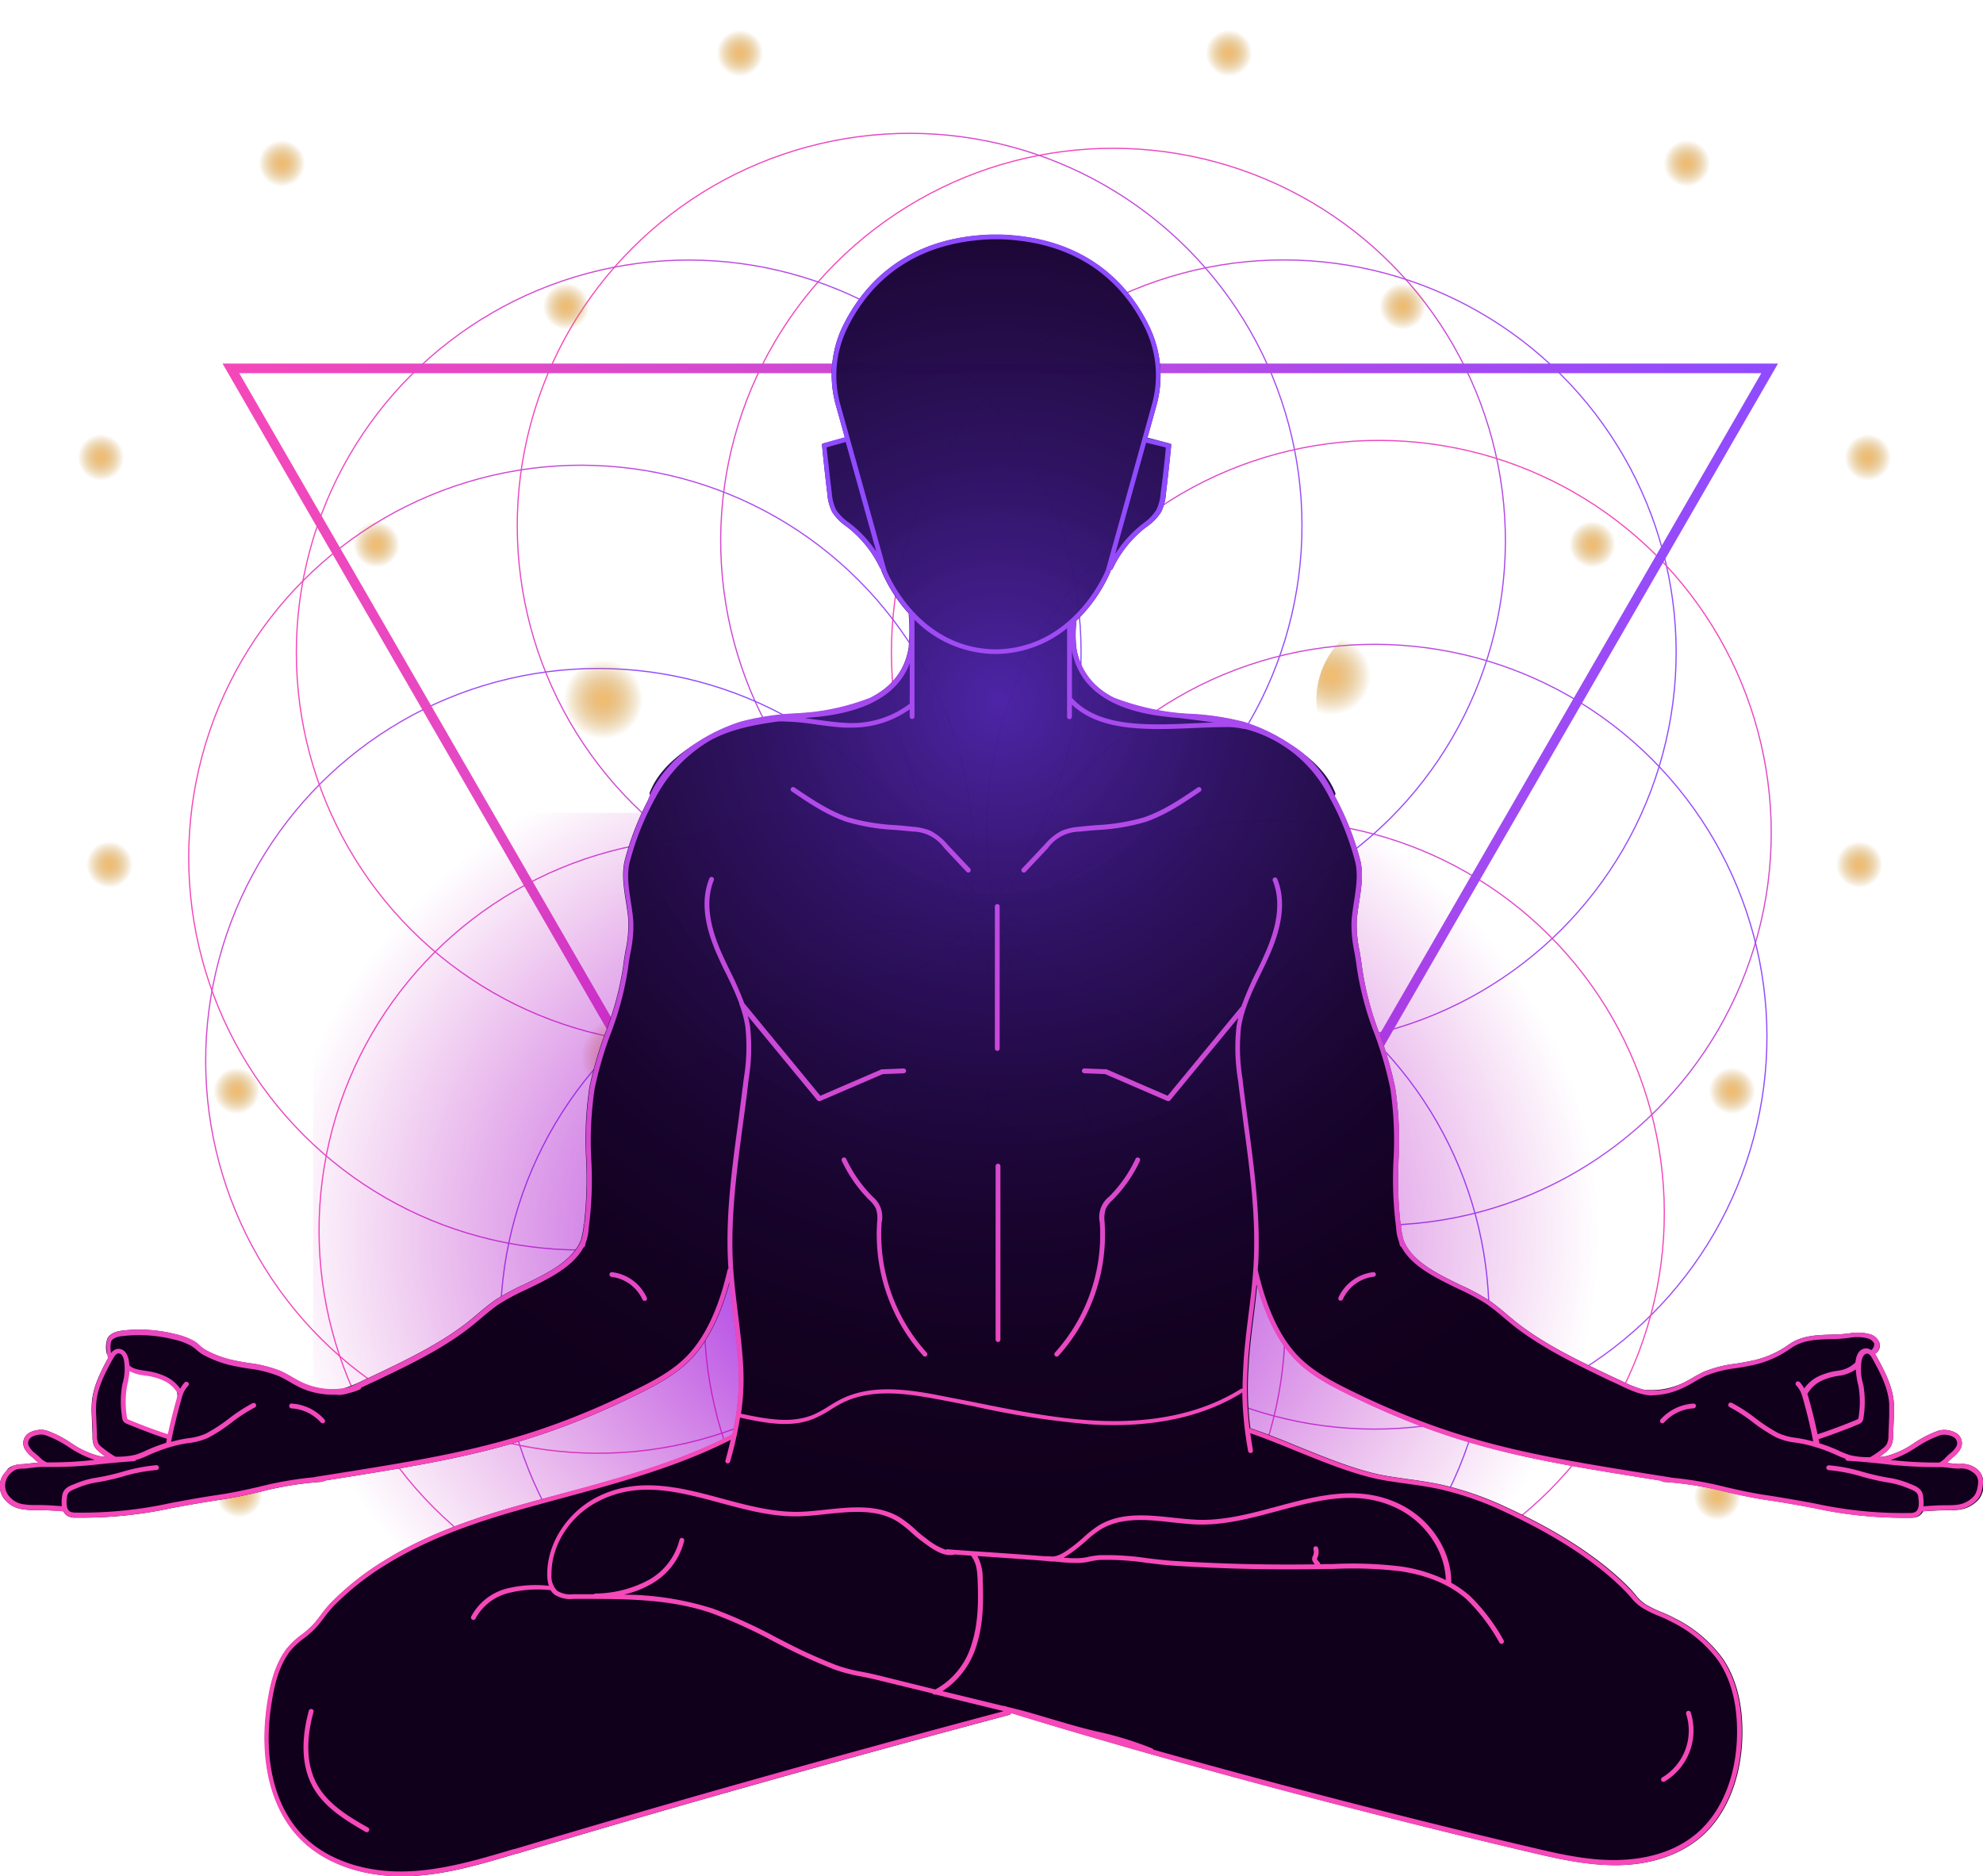 <svg xmlns="http://www.w3.org/2000/svg" xmlns:xlink="http://www.w3.org/1999/xlink" viewBox="0 0 379.51 359.07"><defs><linearGradient id="Degradado_sin_nombre_7" x1="47.34" y1="132.87" x2="197.75" y2="132.87" gradientTransform="matrix(0.15, 0.99, -0.99, 0.15, 287.75, -39.93)" gradientUnits="userSpaceOnUse"><stop offset="0" stop-color="#f548b9"/><stop offset="1" stop-color="#8f4bff"/></linearGradient><linearGradient id="Degradado_sin_nombre_7-2" x1="43.54" y1="141.85" x2="193.94" y2="141.85" gradientTransform="translate(313.73 -51.71) rotate(72.92)" xlink:href="#Degradado_sin_nombre_7"/><linearGradient id="Degradado_sin_nombre_7-3" x1="170.48" y1="124.84" x2="320.89" y2="124.84" gradientTransform="translate(160.23 -137.16) rotate(45)" xlink:href="#Degradado_sin_nombre_7"/><linearGradient id="Degradado_sin_nombre_7-4" x1="52.3" y1="159.2" x2="202.7" y2="159.2" gradientTransform="matrix(-0.98, 0.2, -0.2, -0.98, 420.2, 290.4)" xlink:href="#Degradado_sin_nombre_7"/><linearGradient id="Degradado_sin_nombre_7-5" x1="187.85" y1="198.4" x2="338.29" y2="198.4" gradientTransform="translate(217.34 -127.91) rotate(45)" xlink:href="#Degradado_sin_nombre_7"/><linearGradient id="Degradado_sin_nombre_7-6" x1="70.88" y1="161.04" x2="221.29" y2="161.04" gradientTransform="translate(226.51 448.92) rotate(-133.33)" xlink:href="#Degradado_sin_nombre_7"/><linearGradient id="Degradado_sin_nombre_7-7" x1="134.68" y1="252.12" x2="285.11" y2="252.12" gradientTransform="translate(239.75 -74.57) rotate(45)" xlink:href="#Degradado_sin_nombre_7"/><linearGradient id="Degradado_sin_nombre_7-8" x1="83.06" y1="147.05" x2="233.47" y2="147.05" gradientTransform="translate(-45.14 251.21) rotate(-42.33)" xlink:href="#Degradado_sin_nombre_7"/><linearGradient id="Degradado_sin_nombre_7-9" x1="60.95" y1="235.47" x2="211.36" y2="235.47" gradientTransform="translate(206.39 -27.31) rotate(45)" xlink:href="#Degradado_sin_nombre_7"/><linearGradient id="Degradado_sin_nombre_7-10" x1="76.44" y1="128.68" x2="226.84" y2="128.68" gradientTransform="matrix(0.95, -0.3, 0.3, 0.95, -68.61, 125.29)" xlink:href="#Degradado_sin_nombre_7"/><linearGradient id="Degradado_sin_nombre_7-11" x1="36" y1="164.12" x2="186.42" y2="164.12" gradientTransform="translate(148.62 -30.57) rotate(45)" xlink:href="#Degradado_sin_nombre_7"/><linearGradient id="Degradado_sin_nombre_7-12" x1="56.61" y1="124.85" x2="207.02" y2="124.85" gradientTransform="translate(126.89 -56.64) rotate(45)" xlink:href="#Degradado_sin_nombre_7"/><linearGradient id="Degradado_sin_nombre_7-13" x1="42.59" y1="198.48" x2="340.28" y2="198.48" gradientTransform="matrix(1, 0, 0, 1, 0, 0)" xlink:href="#Degradado_sin_nombre_7"/><radialGradient id="Degradado_sin_nombre_3" cx="-149.33" cy="275.47" r="30.41" gradientTransform="matrix(0.31, 0, 0, -0.31, 100.25, 116.67)" gradientUnits="userSpaceOnUse"><stop offset="0" stop-color="#f2ba6b" stop-opacity="0.98"/><stop offset="0.47" stop-color="#bc7b0a" stop-opacity="0"/><stop offset="1" stop-color="#326005" stop-opacity="0"/></radialGradient><radialGradient id="Degradado_sin_nombre_3-2" cx="-255.8" cy="-157.42" r="30.41" xlink:href="#Degradado_sin_nombre_3"/><radialGradient id="Degradado_sin_nombre_3-3" cx="-261.04" cy="93.93" r="30.41" xlink:href="#Degradado_sin_nombre_3"/><radialGradient id="Degradado_sin_nombre_3-4" cx="133.45" cy="343.54" r="30.41" xlink:href="#Degradado_sin_nombre_3"/><radialGradient id="Degradado_sin_nombre_3-5" cx="-60.3" cy="-611.26" r="30.41" xlink:href="#Degradado_sin_nombre_3"/><radialGradient id="Degradado_sin_nombre_3-6" cx="-172.02" cy="-539.69" r="30.41" gradientTransform="matrix(0.12, 0.29, 0.29, -0.12, 222.65, 269.78)" xlink:href="#Degradado_sin_nombre_3"/><radialGradient id="Degradado_sin_nombre_3-7" cx="-177.26" cy="-297.06" r="30.41" xlink:href="#Degradado_sin_nombre_3"/><radialGradient id="Degradado_sin_nombre_3-8" cx="-90.92" cy="40.24" r="30.41" xlink:href="#Degradado_sin_nombre_3"/><radialGradient id="Degradado_sin_nombre_3-9" cx="26.16" cy="187.25" r="30.41" xlink:href="#Degradado_sin_nombre_3"/><radialGradient id="Degradado_sin_nombre_3-10" cx="3994.05" cy="-275.96" r="51.94" gradientTransform="translate(1356.95 116.67) rotate(180) scale(0.31)" xlink:href="#Degradado_sin_nombre_3"/><radialGradient id="Degradado_sin_nombre_3-11" cx="4036.84" cy="-579.59" r="51.94" gradientTransform="translate(544.03 1488.97) rotate(-102.38) scale(0.31)" xlink:href="#Degradado_sin_nombre_3"/><radialGradient id="Degradado_sin_nombre_3-12" cx="4004.75" cy="-55.44" r="51.94" gradientTransform="translate(1003.22 1005.26) rotate(-135) scale(0.31)" xlink:href="#Degradado_sin_nombre_3"/><radialGradient id="Degradado_sin_nombre_3-13" cx="462.16" cy="275.47" r="30.41" gradientTransform="translate(466.12 116.67) rotate(180) scale(0.31)" xlink:href="#Degradado_sin_nombre_3"/><radialGradient id="Degradado_sin_nombre_3-14" cx="355.69" cy="-157.42" r="30.41" gradientTransform="translate(466.12 116.67) rotate(180) scale(0.31)" xlink:href="#Degradado_sin_nombre_3"/><radialGradient id="Degradado_sin_nombre_3-15" cx="350.45" cy="93.93" r="30.41" gradientTransform="translate(466.12 116.67) rotate(180) scale(0.31)" xlink:href="#Degradado_sin_nombre_3"/><radialGradient id="Degradado_sin_nombre_3-16" cx="744.94" cy="343.54" r="30.41" gradientTransform="translate(466.12 116.67) rotate(180) scale(0.31)" xlink:href="#Degradado_sin_nombre_3"/><radialGradient id="Degradado_sin_nombre_3-17" cx="551.19" cy="-611.26" r="30.41" gradientTransform="translate(466.12 116.67) rotate(180) scale(0.31)" xlink:href="#Degradado_sin_nombre_3"/><radialGradient id="Degradado_sin_nombre_3-18" cx="439.47" cy="-539.69" r="30.41" gradientTransform="matrix(-0.29, -0.12, 0.12, -0.29, 520.37, 182.42)" xlink:href="#Degradado_sin_nombre_3"/><radialGradient id="Degradado_sin_nombre_3-19" cx="434.24" cy="-297.06" r="30.41" gradientTransform="translate(466.12 116.67) rotate(180) scale(0.31)" xlink:href="#Degradado_sin_nombre_3"/><radialGradient id="Degradado_sin_nombre_3-20" cx="520.57" cy="40.24" r="30.41" gradientTransform="translate(466.12 116.67) rotate(180) scale(0.31)" xlink:href="#Degradado_sin_nombre_3"/><radialGradient id="Degradado_sin_nombre_3-21" cx="637.65" cy="187.25" r="30.41" gradientTransform="translate(466.12 116.67) rotate(180) scale(0.31)" xlink:href="#Degradado_sin_nombre_3"/><radialGradient id="Degradado_sin_nombre_3-22" cx="3382.56" cy="-275.96" r="51.94" gradientTransform="matrix(0.31, 0, 0, -0.31, -790.58, 116.67)" xlink:href="#Degradado_sin_nombre_3"/><radialGradient id="Degradado_sin_nombre_3-23" cx="3425.35" cy="-579.59" r="51.94" gradientTransform="matrix(0.22, 0.22, 0.22, -0.22, -349.7, -586.05)" xlink:href="#Degradado_sin_nombre_3"/><radialGradient id="Degradado_sin_nombre_3-24" cx="3393.26" cy="-55.44" r="51.94" gradientTransform="matrix(0.3, 0.07, 0.07, -0.3, -757.85, -127.79)" xlink:href="#Degradado_sin_nombre_3"/><radialGradient id="Degradado_sin_nombre_6" cx="3742.97" cy="-360.96" r="627.7" gradientTransform="translate(1788.78 110.16) rotate(180) scale(0.43 0.35)" gradientUnits="userSpaceOnUse"><stop offset="0" stop-color="#8500f2" stop-opacity="0.98"/><stop offset="0.47" stop-color="#bc00ab" stop-opacity="0"/><stop offset="1" stop-color="#600b00" stop-opacity="0"/></radialGradient><radialGradient id="Degradado_sin_nombre_676" cx="191.27" cy="134.29" r="335.12" gradientUnits="userSpaceOnUse"><stop offset="0" stop-color="#4920a5" stop-opacity="0.98"/><stop offset="0.06" stop-color="#3c1884" stop-opacity="0.98"/><stop offset="0.14" stop-color="#2c105f" stop-opacity="0.99"/><stop offset="0.22" stop-color="#200942" stop-opacity="0.99"/><stop offset="0.3" stop-color="#18042d"/><stop offset="0.38" stop-color="#130120"/><stop offset="0.46" stop-color="#11001c"/></radialGradient><linearGradient id="Degradado_sin_nombre_7-14" x1="168.55" y1="277.09" x2="168.55" y2="93.04" gradientTransform="matrix(1, 0, 0, 1, 0, 0)" xlink:href="#Degradado_sin_nombre_7"/><linearGradient id="Degradado_sin_nombre_7-15" x1="212.72" y1="277.09" x2="212.72" y2="93.04" gradientTransform="matrix(1, 0, 0, 1, 0, 0)" xlink:href="#Degradado_sin_nombre_7"/><linearGradient id="Degradado_sin_nombre_7-16" x1="190.86" y1="277.09" x2="190.86" y2="93.04" gradientTransform="matrix(1, 0, 0, 1, 0, 0)" xlink:href="#Degradado_sin_nombre_7"/><linearGradient id="Degradado_sin_nombre_7-17" x1="64.39" y1="277.09" x2="64.39" y2="93.04" gradientTransform="matrix(1, 0, 0, 1, 0, 0)" xlink:href="#Degradado_sin_nombre_7"/><linearGradient id="Degradado_sin_nombre_7-18" x1="321" y1="277.09" x2="321" y2="93.04" gradientTransform="matrix(1, 0, 0, 1, 0, 0)" xlink:href="#Degradado_sin_nombre_7"/><linearGradient id="Degradado_sin_nombre_7-19" x1="209.98" y1="277.09" x2="209.98" y2="93.04" gradientTransform="matrix(1, 0, 0, 1, 0, 0)" xlink:href="#Degradado_sin_nombre_7"/><linearGradient id="Degradado_sin_nombre_7-20" x1="169.23" y1="277.09" x2="169.23" y2="93.04" gradientTransform="matrix(1, 0, 0, 1, 0, 0)" xlink:href="#Degradado_sin_nombre_7"/><linearGradient id="Degradado_sin_nombre_7-21" x1="58.78" y1="277.09" x2="58.78" y2="93.04" gradientTransform="matrix(1, 0, 0, 1, 0, 0)" xlink:href="#Degradado_sin_nombre_7"/><linearGradient id="Degradado_sin_nombre_7-22" x1="120.23" y1="277.09" x2="120.23" y2="93.04" gradientTransform="matrix(1, 0, 0, 1, 0, 0)" xlink:href="#Degradado_sin_nombre_7"/><linearGradient id="Degradado_sin_nombre_7-23" x1="189.76" y1="277.09" x2="189.76" y2="93.04" gradientTransform="matrix(1, 0, 0, 1, 0, 0)" xlink:href="#Degradado_sin_nombre_7"/><linearGradient id="Degradado_sin_nombre_7-24" x1="321.17" y1="277.09" x2="321.17" y2="93.04" gradientTransform="matrix(1, 0, 0, 1, 0, 0)" xlink:href="#Degradado_sin_nombre_7"/><linearGradient id="Degradado_sin_nombre_7-25" x1="259.72" y1="277.09" x2="259.72" y2="93.04" gradientTransform="matrix(1, 0, 0, 1, 0, 0)" xlink:href="#Degradado_sin_nombre_7"/><linearGradient id="Degradado_sin_nombre_7-26" x1="190.96" y1="277.09" x2="190.96" y2="93.04" gradientTransform="matrix(1, 0, 0, 1, 0, 0)" xlink:href="#Degradado_sin_nombre_7"/></defs><title>completeBody</title><g style="isolation:isolate"><g id="Layer_2" data-name="Layer 2"><g id="OBJECTS"><circle cx="174.08" cy="100.61" r="75.09" transform="translate(-20.15 152.56) rotate(-45)" style="fill:none;stroke-miterlimit:10;stroke-width:0.231px;stroke:url(#Degradado_sin_nombre_7)"/><circle cx="213.02" cy="103.46" r="75.09" transform="translate(-11.37 27.76) rotate(-7.26)" style="fill:none;stroke-miterlimit:10;stroke-width:0.231px;stroke:url(#Degradado_sin_nombre_7-2)"/><circle cx="245.69" cy="124.84" r="75.09" transform="translate(-16.31 210.29) rotate(-45)" style="fill:none;stroke-miterlimit:10;stroke-width:0.231px;stroke:url(#Degradado_sin_nombre_7-3)"/><circle cx="263.89" cy="159.37" r="75.09" transform="translate(-35.4 233.28) rotate(-45)" style="fill:none;stroke-miterlimit:10;stroke-width:0.231px;stroke:url(#Degradado_sin_nombre_7-4)"/><circle cx="263.07" cy="198.4" r="75.09" transform="translate(-63.24 244.13) rotate(-45)" style="fill:none;stroke-miterlimit:10;stroke-width:0.231px;stroke:url(#Degradado_sin_nombre_7-5)"/><circle cx="243.43" cy="232.14" r="75.09" transform="translate(-92.85 240.12) rotate(-45)" style="fill:none;stroke-miterlimit:10;stroke-width:0.231px;stroke:url(#Degradado_sin_nombre_7-6)"/><circle cx="209.89" cy="252.12" r="75.09" transform="translate(-116.8 222.26) rotate(-45)" style="fill:none;stroke-miterlimit:10;stroke-width:0.231px;stroke:url(#Degradado_sin_nombre_7-7)"/><circle cx="170.87" cy="253.33" r="75.09" transform="translate(-112.48 367.74) rotate(-77.99)" style="fill:none;stroke-miterlimit:10;stroke-width:0.231px;stroke:url(#Degradado_sin_nombre_7-8)"/><circle cx="136.16" cy="235.47" r="75.09" transform="translate(-126.63 165.25) rotate(-45)" style="fill:none;stroke-miterlimit:10;stroke-width:0.231px;stroke:url(#Degradado_sin_nombre_7-9)"/><circle cx="114.46" cy="203.02" r="75.09" transform="translate(-110.04 140.4) rotate(-45)" style="fill:none;stroke-miterlimit:10;stroke-width:0.231px;stroke:url(#Degradado_sin_nombre_7-10)"/><circle cx="111.21" cy="164.12" r="75.09" transform="translate(-83.48 126.71) rotate(-45)" style="fill:none;stroke-miterlimit:10;stroke-width:0.231px;stroke:url(#Degradado_sin_nombre_7-11)"/><circle cx="131.81" cy="124.85" r="75.09" transform="translate(-49.68 129.78) rotate(-45)" style="fill:none;stroke-miterlimit:10;stroke-width:0.231px;stroke:url(#Degradado_sin_nombre_7-12)"/><polygon points="191.43 70.5 338.68 70.5 265.06 198.02 191.43 325.54 117.81 198.02 44.19 70.5 191.43 70.5" style="fill:none;stroke-miterlimit:10;stroke-width:1.845px;stroke:url(#Degradado_sin_nombre_7-13)"/><g style="mix-blend-mode:color-dodge"><circle cx="53.66" cy="30.73" r="9.49" style="mix-blend-mode:hard-light;fill:url(#Degradado_sin_nombre_3)"/><circle cx="20.44" cy="165.79" r="9.49" style="mix-blend-mode:hard-light;fill:url(#Degradado_sin_nombre_3-2)"/><circle cx="18.81" cy="87.37" r="9.49" style="mix-blend-mode:hard-light;fill:url(#Degradado_sin_nombre_3-3)"/><circle cx="141.89" cy="9.49" r="9.49" style="mix-blend-mode:hard-light;fill:url(#Degradado_sin_nombre_3-4)"/><circle cx="81.43" cy="307.39" r="9.49" style="mix-blend-mode:hard-light;fill:url(#Degradado_sin_nombre_3-5)"/><circle cx="46.58" cy="285.06" r="9.49" transform="translate(-234.45 218.33) rotate(-67.36)" style="mix-blend-mode:hard-light;fill:url(#Degradado_sin_nombre_3-6)"/><circle cx="44.95" cy="209.36" r="9.49" style="mix-blend-mode:hard-light;fill:url(#Degradado_sin_nombre_3-7)"/><circle cx="71.88" cy="104.12" r="9.49" style="mix-blend-mode:hard-light;fill:url(#Degradado_sin_nombre_3-8)"/><circle cx="108.41" cy="58.25" r="9.49" style="mix-blend-mode:hard-light;fill:url(#Degradado_sin_nombre_3-9)"/><circle cx="110.81" cy="202.77" r="16.2" style="mix-blend-mode:hard-light;fill:url(#Degradado_sin_nombre_3-10)"/><circle cx="97.46" cy="297.51" r="16.2" transform="translate(-214.02 328.93) rotate(-77.62)" style="mix-blend-mode:hard-light;fill:url(#Degradado_sin_nombre_3-11)"/><circle cx="107.47" cy="133.97" r="16.2" transform="translate(-63.26 115.23) rotate(-45)" style="mix-blend-mode:hard-light;fill:url(#Degradado_sin_nombre_3-12)"/></g><g style="mix-blend-mode:color-dodge"><circle cx="321.92" cy="30.73" r="9.49" style="mix-blend-mode:hard-light;fill:url(#Degradado_sin_nombre_3-13)"/><circle cx="355.15" cy="165.79" r="9.49" style="mix-blend-mode:hard-light;fill:url(#Degradado_sin_nombre_3-14)"/><circle cx="356.78" cy="87.37" r="9.49" style="mix-blend-mode:hard-light;fill:url(#Degradado_sin_nombre_3-15)"/><circle cx="233.7" cy="9.49" r="9.49" style="mix-blend-mode:hard-light;fill:url(#Degradado_sin_nombre_3-16)"/><circle cx="294.15" cy="307.39" r="9.49" style="mix-blend-mode:hard-light;fill:url(#Degradado_sin_nombre_3-17)"/><circle cx="329" cy="285.06" r="9.49" transform="translate(-84.37 148.6) rotate(-22.64)" style="mix-blend-mode:hard-light;fill:url(#Degradado_sin_nombre_3-18)"/><circle cx="330.64" cy="209.36" r="9.49" style="mix-blend-mode:hard-light;fill:url(#Degradado_sin_nombre_3-19)"/><circle cx="303.7" cy="104.12" r="9.49" style="mix-blend-mode:hard-light;fill:url(#Degradado_sin_nombre_3-20)"/><circle cx="267.17" cy="58.25" r="9.49" style="mix-blend-mode:hard-light;fill:url(#Degradado_sin_nombre_3-21)"/><circle cx="264.78" cy="202.77" r="16.2" style="mix-blend-mode:hard-light;fill:url(#Degradado_sin_nombre_3-22)"/><circle cx="278.13" cy="297.51" r="16.2" transform="translate(-128.91 283.8) rotate(-45)" style="mix-blend-mode:hard-light;fill:url(#Degradado_sin_nombre_3-23)"/><circle cx="268.12" cy="133.97" r="16.2" transform="translate(-23.72 65.67) rotate(-13.38)" style="mix-blend-mode:hard-light;fill:url(#Degradado_sin_nombre_3-24)"/></g><rect x="59.92" y="155.55" width="260.46" height="158.85" style="mix-blend-mode:hard-light;fill:url(#Degradado_sin_nombre_6)"/><path d="M378.18,281a4.55,4.55,0,0,0-3.11-.83,11.29,11.29,0,0,1-1.73-.13c-.26,0-.52-.06-.79-.09a5.37,5.37,0,0,0,.57-.5l.65-.58a5,5,0,0,0,1.48-1.7,2.27,2.27,0,0,0-.93-2.95,4.66,4.66,0,0,0-3.2-.47,20.82,20.82,0,0,0-4.78,2.41,16.86,16.86,0,0,1-5.3,2.49,9,9,0,0,1-1.38.18c.41-.29.81-.59,1.2-.91a4.15,4.15,0,0,0,1.06-1.2,4.35,4.35,0,0,0,.38-1.93l.16-3.82a22,22,0,0,0,0-2.3c-.19-3.2-1.67-6.11-3.31-9.06a5.31,5.31,0,0,0-.41-.65l.1,0,0,.11a1.76,1.76,0,0,0,.77-2.27,2.8,2.8,0,0,0-1.71-1.45,8.94,8.94,0,0,0-4.08-.15l-.79.08c-.88.09-1.8.12-2.69.14-2.43.08-4.95.16-7.13,1.36a13.26,13.26,0,0,0-1.37.88,18.58,18.58,0,0,1-7,2.84c-.88.19-1.8.34-2.68.48a23.74,23.74,0,0,0-6,1.51,23.26,23.26,0,0,0-2.21,1.18c-.65.37-1.32.76-2,1.07a14,14,0,0,1-7.47,1.19,22.37,22.37,0,0,1-4.18-1.67l-2.17-1c-6-2.87-12.23-5.84-17.47-9.86-.78-.6-1.54-1.24-2.27-1.86-1.09-.92-2.22-1.87-3.43-2.7a42.09,42.09,0,0,0-5.38-2.89c-4.47-2.16-9.43-4.55-11-8.69-.19-.76-.34-1.52-.46-2.28,0-.2,0-.4,0-.6h-.08a74.66,74.66,0,0,1-.4-12.33,68.35,68.35,0,0,0-.64-13.92,71.74,71.74,0,0,0-3.07-10.5A58,58,0,0,1,260.65,185c-.12-1-.29-2-.46-3a24.22,24.22,0,0,1-.54-5.6c.07-1.23.26-2.49.47-3.83.43-2.75.88-5.61.12-8.24a55.13,55.13,0,0,0-4.81-12,.35.35,0,0,0,.09-.38h0l.11,0c-1.3-3.51-4.11-6.55-8.84-9.57a34.42,34.42,0,0,0-8.72-4.16,50.83,50.83,0,0,0-10.8-1.57l-1.48-.11a47.35,47.35,0,0,1-12.35-2.86v0c-4.23-2.1-6.73-5.32-7.44-9.64a22.42,22.42,0,0,1,0-5l-.11,0a.49.49,0,0,0,0-.12,29.39,29.39,0,0,0,6.6-9.43l.11-.4a.33.33,0,0,0,.22-.18l.1,0a22,22,0,0,1,6-7.68l.57-.44A9.61,9.61,0,0,0,222.21,98a9.41,9.41,0,0,0,.93-3.52c.36-3,.7-6.1,1-9.13l0-.39-4.53-1.21,1.68-6a21.49,21.49,0,0,0-1.26-15.09c-3.74-7.79-11.73-17.19-28.6-17.74h-1.65C173,45.39,165,54.79,161.22,62.58A21.49,21.49,0,0,0,160,77.67l1.7,6.11-.37.07-4,1.08,0,.39c.29,3,.63,6.1,1,9.13a9.21,9.21,0,0,0,.92,3.52,9.61,9.61,0,0,0,2.66,2.73l.57.44a21.86,21.86,0,0,1,6,7.68l.1,0,0,0,.16.57a28.67,28.67,0,0,0,5.15,8,37.93,37.93,0,0,1,0,6.57c-.72,4.38-3.28,7.63-7.62,9.73v0a43.7,43.7,0,0,1-11.44,2.72l-2.2.17a50.92,50.92,0,0,0-10.8,1.57,34.42,34.42,0,0,0-8.72,4.16c-4.73,3-7.54,6.06-8.84,9.57l.11,0h0a.34.34,0,0,0,.1.38,54.62,54.62,0,0,0-4.82,12c-.75,2.63-.31,5.49.12,8.24.21,1.34.41,2.6.48,3.83a24.24,24.24,0,0,1-.55,5.6c-.17,1-.34,2-.45,3a59.21,59.21,0,0,1-3.37,12.59,71.77,71.77,0,0,0-3.08,10.5,67.63,67.63,0,0,0-.63,13.92,74.67,74.67,0,0,1-.41,12.33h-.08c0,.2,0,.4,0,.6-.13.76-.28,1.52-.46,2.28-1.54,4.14-6.49,6.53-11,8.69a41.92,41.92,0,0,0-5.37,2.89c-1.21.83-2.34,1.78-3.44,2.7-.73.62-1.49,1.26-2.26,1.86-5.25,4-11.47,7-17.48,9.86l-2.17,1a22.27,22.27,0,0,1-4.17,1.67,14.07,14.07,0,0,1-7.48-1.19c-.68-.31-1.35-.7-2-1.07a22.1,22.1,0,0,0-2.21-1.18,23.74,23.74,0,0,0-6-1.51c-.88-.14-1.8-.29-2.67-.48a19.74,19.74,0,0,1-5.83-2.13,7.13,7.13,0,0,1-1-.79,6.65,6.65,0,0,0-1.1-.84,12.94,12.94,0,0,0-3.5-1.3,27.88,27.88,0,0,0-10-.7c-1,.11-2.42.4-3,1.54a5.06,5.06,0,0,0-.08,3l.11,0a.35.35,0,0,0,.36.27l-.07.12c-1.63,3-3.12,5.86-3.31,9.06a19.63,19.63,0,0,0,0,2.3l.15,3.82A4.64,4.64,0,0,0,18,276.7a4,4,0,0,0,1.07,1.2c.38.32.79.62,1.2.91a9.27,9.27,0,0,1-1.39-.18,17,17,0,0,1-5.3-2.49,20.75,20.75,0,0,0-4.77-2.41,4.68,4.68,0,0,0-3.21.47,2.28,2.28,0,0,0-.93,2.95,5,5,0,0,0,1.49,1.7c.28.24.47.42.64.59a6.19,6.19,0,0,0,.55.47l-1.53.14c-.48.06-1,.11-1.47.15a5.91,5.91,0,0,0-2,.37,2,2,0,0,0-1.28,1.31,2.74,2.74,0,0,0-1,1.65,4,4,0,0,0,.58,3.1,5.32,5.32,0,0,0,3.51,2.17A14.49,14.49,0,0,0,7,289h.25c1.62,0,3.26.09,4.88.21a2,2,0,0,0,1,1,3.27,3.27,0,0,0,1.4.23h.91a79.93,79.93,0,0,0,17.38-1.83c2.56-.48,5.46-1,9.14-1.57,3-.45,5.51-1,8-1.59a63.91,63.91,0,0,1,11.82-1.88v-.11a.41.41,0,0,0,.19-.08l2.5-.4c22.12-3.55,36.74-5.89,57.48-16.1,3.61-1.78,7.37-3.76,10.24-6.72,3.23-3.34,5.74-8.34,7.48-14.85.2,2.14.46,4.27.72,6.36.41,3.35.85,6.81,1,10.23a47.83,47.83,0,0,1-1.2,12.67h0c-9.58,5-21.27,8.35-31.63,11.05-3.64.95-7.39,1.93-11,3-10,2.91-17.65,6.11-24.05,10.09a52.75,52.75,0,0,0-10.25,8.15,24.84,24.84,0,0,0-1.81,2.2,24.51,24.51,0,0,1-1.71,2.09,19.37,19.37,0,0,1-2,1.71,15.09,15.09,0,0,0-2.83,2.67c-2.22,2.93-3.07,6.64-3.56,9.53-1.91,11.25.38,21.09,6.31,27,4.49,4.49,11.46,7,19.25,7h.92c7.21-.18,14.25-2.3,21.06-4.34l.12,0c28.94-8.67,60.67-17.61,94.31-26.58l0-.11a.35.35,0,0,0,.23-.21c28,8.63,65.86,18.78,99.18,26.61,5,1.18,10.66,2.51,16.39,2.51h.25c4.48,0,10.87-1,15.93-5.18s8.07-11.5,8.16-19.89c.07-5.85-1.19-10.72-3.75-14.47a25.39,25.39,0,0,0-9.28-7.76c-.78-.42-1.62-.78-2.43-1.12a21.86,21.86,0,0,1-3.18-1.57,8.86,8.86,0,0,1-1.91-1.86c-.3-.36-.61-.73-.95-1.08-5.44-5.59-13.33-10.8-23.45-15.47a61.19,61.19,0,0,0-12.59-4.4c-2.21-.48-4.49-.8-6.69-1.11-1.23-.17-2.46-.35-3.69-.55-5.3-.87-11.31-3.31-17.12-5.67-3.23-1.32-6.28-2.55-9.12-3.49a59.53,59.53,0,0,1-.35-11.63c.17-3.35.59-6.73,1-10,.24-1.93.48-3.91.67-5.9,1.73,6.29,4.2,11.13,7.37,14.39,2.87,3,6.63,4.94,10.23,6.72,20.75,10.21,35.36,12.55,57.48,16.1l2.5.4a.4.4,0,0,0,.2.08v.11a63.91,63.91,0,0,1,11.82,1.88c2.44.56,5,1.14,8,1.59,3.67.54,6.57,1.09,9.14,1.57a79.9,79.9,0,0,0,17.37,1.83h.91a3.33,3.33,0,0,0,1.41-.23,2.07,2.07,0,0,0,1-1c1.63-.12,3.26-.2,4.88-.21,2,0,3.51-.12,5.16-1.49a4.48,4.48,0,0,0,.74-.76,4.62,4.62,0,0,0,.71-1.71C379.63,283.67,379.73,282.13,378.18,281ZM33.75,268.25c-.4,1.75-.61,3.53-.89,5.3a1.39,1.39,0,0,1-1.34,1,9.52,9.52,0,0,1-3.68-1.38c-1.05-.52-2.69-.66-3.5-1.51s-.67-2.09-.61-3.12a24.48,24.48,0,0,1,.41-4.36l0-.09a1.46,1.46,0,0,1,1.59-2.06c2.4.5,6.23,1.37,7.77,3.5A3,3,0,0,1,33.75,268.25Z" style="fill:url(#Degradado_sin_nombre_676)"/><path d="M181.38,161.67a11.25,11.25,0,0,0-3.26-2.67,10.88,10.88,0,0,0-3.46-.78c-1.06-.13-2.14-.22-3.22-.31a39.34,39.34,0,0,1-9.06-1.48c-3.76-1.27-7.1-3.54-10.34-5.74a.46.46,0,0,0-.64.13.46.46,0,0,0,.12.64c3.29,2.23,6.69,4.54,10.57,5.84a40,40,0,0,0,9.27,1.53c1.08.09,2.15.18,3.19.3a7.57,7.57,0,0,1,6.16,3.17l4.27,4.54a.46.46,0,1,0,.67-.64Z" style="fill:url(#Degradado_sin_nombre_7-14)"/><path d="M229.23,150.69c-3.24,2.2-6.58,4.47-10.34,5.74a39.34,39.34,0,0,1-9.06,1.48c-1.09.09-2.16.18-3.22.31a10.88,10.88,0,0,0-3.46.78,11,11,0,0,0-3.26,2.67l-4.27,4.53a.46.46,0,0,0,0,.66.47.47,0,0,0,.65,0l4.27-4.54a7.57,7.57,0,0,1,6.16-3.17c1-.12,2.11-.21,3.19-.3a40,40,0,0,0,9.27-1.53c3.88-1.3,7.28-3.61,10.57-5.84a.46.46,0,0,0,.12-.64A.46.46,0,0,0,229.23,150.69Z" style="fill:url(#Degradado_sin_nombre_7-15)"/><path d="M190.86,201.11a.46.46,0,0,0,.46-.46V173.48a.45.45,0,0,0-.46-.46.46.46,0,0,0-.46.46v27.17A.47.47,0,0,0,190.86,201.11Z" style="fill:url(#Degradado_sin_nombre_7-16)"/><path d="M70.46,349.76c-3.54-2-7.55-4.35-9.7-8.13-2.58-4.51-1.84-10.11-.76-14a.45.45,0,0,0-.32-.56.46.46,0,0,0-.57.32c-1.12,4.07-1.89,9.93.85,14.72,2.28,4,6.58,6.47,10,8.47a.49.49,0,0,0,.23.06.45.45,0,0,0,.4-.23A.46.46,0,0,0,70.46,349.76Z" style="fill:url(#Degradado_sin_nombre_7-17)"/><path d="M318.34,341a.46.46,0,0,0,.23-.06,11.37,11.37,0,0,0,5-13.23.45.45,0,0,0-.58-.28.47.47,0,0,0-.29.59,10.42,10.42,0,0,1-4.56,12.12.47.47,0,0,0-.18.63A.45.45,0,0,0,318.34,341Z" style="fill:url(#Degradado_sin_nombre_7-18)"/><path d="M201.93,259.5a.47.47,0,0,0,.31.12.45.45,0,0,0,.34-.15,34.66,34.66,0,0,0,8.84-25.23l0-.22a6,6,0,0,1,.22-2.72,5.66,5.66,0,0,1,1.29-1.65l.17-.17a26.57,26.57,0,0,0,5.06-7.31.46.46,0,0,0-.22-.61.47.47,0,0,0-.62.22,25.49,25.49,0,0,1-4.88,7.05l-.17.17a5,5,0,0,0-1.77,5.08l0,.22a33.71,33.71,0,0,1-8.6,24.55A.46.46,0,0,0,201.93,259.5Z" style="fill:url(#Degradado_sin_nombre_7-19)"/><path d="M168.71,234.3l0-.23A5,5,0,0,0,167,229l-.17-.18a25.64,25.64,0,0,1-4.88-7.05.46.46,0,0,0-.61-.22.47.47,0,0,0-.23.61,26.57,26.57,0,0,0,5.06,7.31l.18.17a5.79,5.79,0,0,1,1.28,1.65,5.94,5.94,0,0,1,.22,2.71l0,.23a34.7,34.7,0,0,0,8.84,25.23.45.45,0,0,0,.34.15.47.47,0,0,0,.31-.12.46.46,0,0,0,0-.65A33.75,33.75,0,0,1,168.71,234.3Z" style="fill:url(#Degradado_sin_nombre_7-20)"/><path d="M55.83,268.61a.43.43,0,0,0-.48.43.46.46,0,0,0,.43.49,8.17,8.17,0,0,1,5.63,2.71.49.49,0,0,0,.35.15.51.51,0,0,0,.31-.11.47.47,0,0,0,0-.66A9.14,9.14,0,0,0,55.83,268.61Z" style="fill:url(#Degradado_sin_nombre_7-21)"/><path d="M117.15,243.46a.46.46,0,0,0-.51.4.46.46,0,0,0,.41.51,7.49,7.49,0,0,1,5.89,4.3.45.45,0,0,0,.42.27.39.39,0,0,0,.18,0,.45.45,0,0,0,.24-.6A8.39,8.39,0,0,0,117.15,243.46Z" style="fill:url(#Degradado_sin_nombre_7-22)"/><path d="M378.18,281a4.52,4.52,0,0,0-3.11-.83,11.16,11.16,0,0,1-1.72-.13l-.71-.08.39-.38c.2-.21.43-.44.74-.71a5,5,0,0,0,1.49-1.7,2.28,2.28,0,0,0-.93-2.95,4.68,4.68,0,0,0-3.21-.47,20.75,20.75,0,0,0-4.77,2.41,17,17,0,0,1-5.3,2.49,9.27,9.27,0,0,1-1.39.18c.41-.29.82-.59,1.2-.91a3.92,3.92,0,0,0,1.07-1.2,4.64,4.64,0,0,0,.38-1.93l.15-3.82a19.57,19.57,0,0,0,0-2.3c-.19-3.2-1.68-6.11-3.31-9.06q-.14-.24-.3-.48a2.22,2.22,0,0,0,.81-2.35,2.79,2.79,0,0,0-1.72-1.45,8.89,8.89,0,0,0-4.07-.15l-.8.08c-.88.09-1.8.12-2.69.14-2.43.08-4.94.16-7.13,1.36a13.89,13.89,0,0,0-1.37.88,18.44,18.44,0,0,1-7,2.84c-.88.19-1.79.34-2.68.48a23.77,23.77,0,0,0-6,1.51,23.26,23.26,0,0,0-2.21,1.18c-.65.37-1.32.76-2,1.07a11.72,11.72,0,0,1-7.17,1.26l-.13,0-.46-.13-.87-.27c-.24-.09-.48-.18-.71-.29l-.1,0c-.76-.31-1.51-.67-2.21-1l-2.17-1c-6-2.87-12.23-5.84-17.48-9.86-.77-.6-1.53-1.24-2.26-1.86-1.1-.92-2.23-1.87-3.44-2.7a41.92,41.92,0,0,0-5.37-2.89c-4.48-2.16-9.44-4.55-11-8.7-.18-.75-.33-1.51-.46-2.27,0-.2,0-.4,0-.6a.48.48,0,0,0-.12-.32,75.31,75.31,0,0,1-.36-12,68.41,68.41,0,0,0-.64-13.93,70.55,70.55,0,0,0-3.08-10.5A59.21,59.21,0,0,1,260.65,185c-.11-1-.28-2-.45-3a23.82,23.82,0,0,1-.54-5.61,36.64,36.64,0,0,1,.47-3.83c.43-2.75.87-5.61.12-8.24a55.16,55.16,0,0,0-4.85-12.09,21.65,21.65,0,0,0-8.6-9.93,34.42,34.42,0,0,0-8.72-4.16,50.92,50.92,0,0,0-10.8-1.57l-1.49-.11a47.19,47.19,0,0,1-12.34-2.86h-.07A12.71,12.71,0,0,1,206,124a21.85,21.85,0,0,1,0-5,.53.53,0,0,0,0-.25,29.71,29.71,0,0,0,6.5-9.34l.07-.28a.45.45,0,0,0,.36-.25,21.75,21.75,0,0,1,6-7.68l.57-.45A9.45,9.45,0,0,0,222.22,98a9.21,9.21,0,0,0,.92-3.52c.37-3,.71-6.1,1-9.13a.46.46,0,0,0-.34-.49c-.61-.17-1.42-.36-2.22-.55s-1.39-.33-2-.48l1.71-6.13a21.54,21.54,0,0,0-1.26-15.09c-3.74-7.79-11.73-17.19-28.61-17.74h-1.65C173,45.39,165,54.79,161.22,62.58A21.54,21.54,0,0,0,160,77.67l1.67,6-2,.56c-.7.2-1.41.41-2,.57a.46.46,0,0,0-.34.49c.29,3,.62,6.1,1,9.13a9.64,9.64,0,0,0,.92,3.52,9.52,9.52,0,0,0,2.67,2.73l.57.44a21.83,21.83,0,0,1,6,7.68.47.47,0,0,0,.21.21l.1.36a28.67,28.67,0,0,0,5.15,8,37.93,37.93,0,0,1,0,6.57c-.72,4.35-3.25,7.58-7.52,9.68a.35.35,0,0,0-.11,0,44.26,44.26,0,0,1-11.45,2.71l-2.19.17a50.83,50.83,0,0,0-10.8,1.57,34.42,34.42,0,0,0-8.72,4.16c-4,2.58-7.7,6.88-9.11,10.72a.42.42,0,0,0,0,.19,56.41,56.41,0,0,0-4.31,11.11c-.76,2.63-.31,5.49.12,8.24.21,1.34.4,2.6.47,3.83a24.22,24.22,0,0,1-.54,5.6c-.17,1-.34,2-.46,3a58,58,0,0,1-3.37,12.59,71.74,71.74,0,0,0-3.07,10.5,68.41,68.41,0,0,0-.64,13.93,76.5,76.5,0,0,1-.36,12,.48.48,0,0,0-.12.32c0,.2,0,.4,0,.6q-.18,1.14-.45,2.28c-1.54,4.14-6.5,6.53-11,8.69a42.09,42.09,0,0,0-5.38,2.89c-1.21.83-2.34,1.78-3.43,2.7-.73.62-1.49,1.26-2.27,1.86-5.24,4-11.46,7-17.47,9.86l-2.17,1-1,.5a14.18,14.18,0,0,1-1.86.84,13.83,13.83,0,0,1-8.79-.86,22.72,22.72,0,0,1-2-1.08c-.71-.4-1.44-.83-2.21-1.17a23.74,23.74,0,0,0-6-1.51c-.88-.14-1.8-.29-2.68-.48a19.77,19.77,0,0,1-5.82-2.13,7.13,7.13,0,0,1-1-.79,7.29,7.29,0,0,0-1.1-.85,13.54,13.54,0,0,0-3.51-1.29,28.07,28.07,0,0,0-10-.7c-1,.11-2.43.4-3,1.54s0,3.66,0,3.69a.37.37,0,0,0,.05.11c-1.53,2.8-2.88,5.57-3.06,8.61a21.09,21.09,0,0,0,0,2.38l.15,3.74A4.43,4.43,0,0,0,18,276.7a4,4,0,0,0,1.07,1.2c.38.32.78.62,1.2.91a9,9,0,0,1-1.39-.18,16.86,16.86,0,0,1-5.3-2.49,20.82,20.82,0,0,0-4.78-2.41,4.66,4.66,0,0,0-3.2.47,2.27,2.27,0,0,0-.93,2.95,5.1,5.1,0,0,0,1.48,1.7c.3.25.51.46.7.65l.45.41-1.48.14q-.72.09-1.47.15H4.13a4.45,4.45,0,0,0-1.6.3A5.22,5.22,0,0,0,1,281.68a4,4,0,0,0-.49,4.71,5.27,5.27,0,0,0,3.65,2.41A14.33,14.33,0,0,0,7,289h.28c1.8,0,3.1.11,4.9.26a2.06,2.06,0,0,0,1,.94,3.33,3.33,0,0,0,1.41.23h.91a79.76,79.76,0,0,0,17.37-1.83c2.57-.48,5.47-1,9.14-1.57,3-.45,5.52-1,8-1.59a63.91,63.91,0,0,1,11.82-1.88.43.43,0,0,0,.36-.22L64.4,283c22.12-3.55,36.73-5.89,57.48-16.1,3.6-1.78,7.36-3.76,10.23-6.72,3.24-3.34,5.75-8.34,7.48-14.85.21,2.14.46,4.28.72,6.36.42,3.35.85,6.81,1,10.23a47.37,47.37,0,0,1-1.17,12.52c-10,5.25-21.73,8.43-33.05,11.5-3.2.87-6.51,1.77-9.66,2.69-10,2.91-17.65,6.11-24,10.09a53.12,53.12,0,0,0-10.26,8.15,24.72,24.72,0,0,0-1.8,2.2,22.81,22.81,0,0,1-1.72,2.09,18.26,18.26,0,0,1-2,1.71,14.5,14.5,0,0,0-2.83,2.67c-2.22,2.93-3.07,6.64-3.56,9.53-1.92,11.25.38,21.09,6.31,27,4.49,4.49,11.46,7,19.25,7h.91c7.21-.18,14.26-2.3,21.07-4.34l.12,0c28.94-8.67,60.67-17.61,94.3-26.58a.43.43,0,0,0,.31-.29c28,8.63,65.8,18.76,99.08,26.58,5,1.18,10.65,2.51,16.39,2.51h.25c4.48,0,10.87-1,15.92-5.18s8.07-11.5,8.17-19.89c.07-5.85-1.2-10.72-3.75-14.47a25.48,25.48,0,0,0-9.28-7.76c-.78-.42-1.62-.78-2.43-1.12a21.37,21.37,0,0,1-3.18-1.57,8.64,8.64,0,0,1-1.91-1.86c-.31-.36-.61-.73-1-1.08-5.43-5.59-13.32-10.8-23.44-15.47a61.4,61.4,0,0,0-12.59-4.4c-2.22-.48-4.49-.8-6.7-1.11-1.23-.17-2.46-.35-3.68-.55-5.3-.87-11.31-3.31-17.12-5.67-3.23-1.31-6.28-2.55-9.12-3.49a59.53,59.53,0,0,1-.35-11.63c.16-3.35.59-6.74,1-10,.25-1.94.49-3.91.68-5.89,1.73,6.28,4.2,11.12,7.36,14.38,2.87,3,6.63,4.94,10.24,6.72,20.74,10.21,35.36,12.55,57.48,16.1l2.32.37a.46.46,0,0,0,.37.22,63.91,63.91,0,0,1,11.82,1.88c2.44.56,5,1.14,7.95,1.59,3.68.54,6.58,1.09,9.14,1.57a79.9,79.9,0,0,0,17.37,1.83h.92a3.29,3.29,0,0,0,1.4-.23,2,2,0,0,0,1-1c1.82-.15,3.05-.23,4.9-.24,2,0,3.5-.12,5.16-1.49a5.17,5.17,0,0,0,.74-.76,4.53,4.53,0,0,0,.7-1.71C379.63,283.67,379.74,282.14,378.18,281Zm-11.35-4.06a20.34,20.34,0,0,1,4.56-2.3,3.71,3.71,0,0,1,2.5.39,1.34,1.34,0,0,1,.53,1.75,4.21,4.21,0,0,1-1.24,1.39,10.8,10.8,0,0,0-.82.77,3.88,3.88,0,0,1-1.23.95,75.42,75.42,0,0,1-9.3-.49A19.39,19.39,0,0,0,366.83,276.92Zm-5.27-8.22c0,.73,0,1.48,0,2.21l-.15,3.82a3.84,3.84,0,0,1-.28,1.54,3.08,3.08,0,0,1-.84.92,16.28,16.28,0,0,1-2.38,1.65h-.11a14.32,14.32,0,0,1-3.79-.4,15.4,15.4,0,0,1-2-.8l-.53-.24a31.45,31.45,0,0,0-3.28-1.22q-.07-.37-.15-.78c2.56-.85,5.11-1.8,7.59-2.83a1.6,1.6,0,0,0,.73-.49,1.65,1.65,0,0,0,.28-.83,19.34,19.34,0,0,0,0-6l-.07-.33a10.05,10.05,0,0,1-.31-4.49,2.64,2.64,0,0,1,.38-1,.86.86,0,0,1,.69-.4c.44,0,.78.55,1.06,1.05C359.94,262.89,361.38,265.7,361.56,268.7Zm-6.39-6.63a15.55,15.55,0,0,0,.47,3l.07.33a18.3,18.3,0,0,1,0,5.72.89.89,0,0,1-.09.38.9.9,0,0,1-.35.2c-2.42,1-4.92,1.94-7.42,2.77-.48-2.36-1.16-5-1.7-6.93-.08-.27-.16-.55-.26-.83,0,0,.07-.05.09-.09a6,6,0,0,1,2.56-2.36,11.45,11.45,0,0,1,3.5-1A7.55,7.55,0,0,0,355.17,262.07Zm-131-124.8,1.48.11,2,.25c1.58.2,3.16.4,4.75.64-1.4,0-2.8.08-4.17.14-2.16.1-4.38.2-6.58.19-5.86,0-12.39-.63-16.36-4.92a.42.42,0,0,0-.14-.09v-9.08C206.59,132,213,136.27,224.22,137.27Zm-2.85-52.09,1.81.44c-.28,2.9-.6,5.83-1,8.71a8.89,8.89,0,0,1-.81,3.19A8.84,8.84,0,0,1,219,100l-.58.45a22.62,22.62,0,0,0-5,5.59l5.93-21.32ZM163,100.42l-.58-.45A8.84,8.84,0,0,1,160,97.52a8.79,8.79,0,0,1-.81-3.19c-.35-2.88-.67-5.81-1-8.71l1.66-.47,2-.56,5.86,21A23,23,0,0,0,163,100.42Zm-2.18-23A20.63,20.63,0,0,1,162.06,63c3.62-7.56,11.39-16.68,27.77-17.21h1.62c16.39.54,24.16,9.66,27.79,17.22a20.58,20.58,0,0,1,1.2,14.44l-8.8,31.64c-.06.15-6,15-21.09,15.18-15.08-.18-20.84-15-20.89-15.13Zm13.29,49.42v7.86a.35.35,0,0,0-.16.08,18.32,18.32,0,0,1-12.36,3.54c-1.66-.09-3.39-.33-5.07-.56l-2.46-.32.86-.11.77-.06C165.74,136.38,171.92,132.88,174.14,126.84ZM18.84,276.27a3.58,3.58,0,0,1-.28-1.54l-.15-3.82a18.07,18.07,0,0,1,0-2.21c.18-3,1.61-5.81,3.2-8.66.28-.5.62-1,1.06-1.05a.89.89,0,0,1,.69.39,2.75,2.75,0,0,1,.38,1,10.2,10.2,0,0,1-.31,4.49l-.07.33a19,19,0,0,0,0,6,1.63,1.63,0,0,0,.27.83,1.68,1.68,0,0,0,.73.49c2.48,1,5,2,7.58,2.83-.05.26-.1.52-.14.77v0a31.22,31.22,0,0,0-3.27,1.21l-.53.24a15.4,15.4,0,0,1-2,.8,14.32,14.32,0,0,1-3.79.4h-.11a16.93,16.93,0,0,1-2.39-1.65A3.18,3.18,0,0,1,18.84,276.27Zm8.8-13,.29,0a11.74,11.74,0,0,1,3.5,1A5.92,5.92,0,0,1,34,266.64l.09.09c-.09.28-.17.56-.25.83-.36,1.28-1.15,4.18-1.72,6.92-2.49-.83-5-1.75-7.4-2.76a.9.9,0,0,1-.35-.2.89.89,0,0,1-.09-.38,18.3,18.3,0,0,1,0-5.72l.07-.33a17.64,17.64,0,0,0,.45-2.68A8,8,0,0,0,27.64,263.22ZM6.76,278.15a4.29,4.29,0,0,1-1.23-1.39A1.34,1.34,0,0,1,6.06,275a3.7,3.7,0,0,1,2.5-.39,20.06,20.06,0,0,1,4.55,2.3,19.88,19.88,0,0,0,5,2.47,73.93,73.93,0,0,1-9.18.48l-.11-.08a3.88,3.88,0,0,1-1.32-1C7.31,278.64,7.08,278.41,6.76,278.15Zm241.16-.53c5.86,2.38,11.92,4.85,17.32,5.73,1.23.2,2.47.38,3.71.55,2.18.31,4.44.62,6.62,1.1a59.91,59.91,0,0,1,12.4,4.33c10,4.63,17.81,9.78,23.17,15.29.33.33.62.68.91,1a9.6,9.6,0,0,0,2.12,2,21.23,21.23,0,0,0,3.31,1.64c.8.34,1.62.69,2.36,1.09a24.48,24.48,0,0,1,9,7.47c2.45,3.59,3.66,8.28,3.6,13.94-.09,8.12-2.95,15.12-7.84,19.2s-11,4.93-15.34,5c-5.7.07-11.4-1.29-16.42-2.48-23.46-5.51-49.14-12.17-72.07-18.64a.56.56,0,0,0-.21-.22,65.22,65.22,0,0,0-11-3.34l-.76-.19c-2.55-.62-4.9-1.34-7.18-2s-4.67-1.43-7.24-2.05l-1.5-.37-.66-.2a.38.38,0,0,0-.21,0l-11.63-2.83a15.84,15.84,0,0,0,6.55-8.89c1.29-4.07,1.31-8.37,1.14-12.4a9.07,9.07,0,0,0-1-4.56l3.43.23c2.85.2,5.7.39,9.29.67l.77.07a4.26,4.26,0,0,0,.7.07l.57,0a36.16,36.16,0,0,0,4.65.28,12.14,12.14,0,0,0,2.21-.3,12.38,12.38,0,0,1,1.85-.28,51.9,51.9,0,0,1,9,.57c1.7.21,3.47.42,5.16.53,9.59.62,19.34.83,29,.63l1.4,0a77.75,77.75,0,0,1,12.85.43c5.32.78,9.62,2.61,12.78,5.43a36.21,36.21,0,0,1,6.24,8.25.46.46,0,0,0,.39.22.51.51,0,0,0,.24-.07.46.46,0,0,0,.15-.64,36.61,36.61,0,0,0-6.41-8.45,20.8,20.8,0,0,0-3.59-2.53c.06-5.92-3.73-11.88-9.45-14.84-7.89-4.07-16.05-1.87-23.94.25-5.07,1.37-10.32,2.77-15.44,2.52-1.44-.07-2.95-.23-4.42-.39-5-.53-10.14-1.08-14.38,1.59a22.22,22.22,0,0,0-2.78,2.2c-.61.54-1.25,1.11-1.91,1.6l-.21.16c-1.25.92-2.53,1.86-3.87,1.89l-.68-.06-.12,0h-.17l-.48,0c-3.6-.28-6.44-.47-9.29-.67s-5.69-.38-9.29-.66a.37.37,0,0,0-.31.1,13,13,0,0,1-3.81-2.21l-.1-.08c-.67-.49-1.3-1-1.92-1.6a21.52,21.52,0,0,0-2.78-2.2c-4.24-2.67-9.39-2.12-14.38-1.59-1.46.16-3,.32-4.42.39-5.12.25-10.36-1.15-15.43-2.52-7.9-2.12-16.06-4.32-24-.24-5.72,3-9.51,8.93-9.44,14.86a6.73,6.73,0,0,0,.32,2.08A23.16,23.16,0,0,0,97,304a10.76,10.76,0,0,0-6.82,5.35.46.46,0,0,0,.83.4,9.83,9.83,0,0,1,6.25-4.87,23.08,23.08,0,0,1,8.12-.56,3.27,3.27,0,0,0,.7.82,5.62,5.62,0,0,0,3.65.85h1.85c8.17,0,16.61,0,24.48,2.68a94.34,94.34,0,0,1,12.05,5.48c1.15.6,2.3,1.19,3.46,1.76,2.3,1.15,4.8,2.26,7.89,3.5a29.56,29.56,0,0,0,5.33,1.41c.84.17,1.68.34,2.53.54l11.12,2.71a.45.45,0,0,0,.38.22.43.43,0,0,0,.19,0l.06,0,13,3.18c-33.35,8.89-64.82,17.76-93.53,26.37l-.12,0c-6.76,2-13.74,4.12-20.83,4.3-7.87.21-15-2.26-19.49-6.75-5.71-5.71-7.92-15.27-6-26.21.47-2.8,1.29-6.36,3.38-9.14a14.35,14.35,0,0,1,2.67-2.49,19.27,19.27,0,0,0,2.08-1.8,23.16,23.16,0,0,0,1.79-2.17,25.47,25.47,0,0,1,1.74-2.12,52.27,52.27,0,0,1,10.07-8c6.34-3.93,13.91-7.1,23.83-10,3.14-.91,6.44-1.81,9.64-2.68,11.12-3,22.59-6.15,32.54-11.23-.3,1.26-.62,2.56-1,3.93a.46.46,0,0,0,.32.57l.12,0a.48.48,0,0,0,.45-.34,74,74,0,0,0,1.9-8.41c5.33,1.16,10.11,2,14.48.05a22.76,22.76,0,0,0,2.91-1.61c.7-.43,1.42-.87,2.16-1.24,5.44-2.76,12-1.87,17.7-.82,2.59.47,5.22,1,7.76,1.51a163.57,163.57,0,0,0,22,3.39c1.53.1,3,.15,4.49.15,9.71,0,18-2.1,24.62-6.23a68.18,68.18,0,0,0,1.12,11.19.45.45,0,0,0,.45.38h.07a.46.46,0,0,0,.39-.53c-.19-1.18-.36-2.26-.5-3.26C242,275.21,244.87,276.38,247.92,277.62Zm-80.34,42.87c-.86-.2-1.72-.37-2.57-.54a28.7,28.7,0,0,1-5.17-1.37c-3.06-1.23-5.55-2.33-7.82-3.46l-3.45-1.76a94.32,94.32,0,0,0-12.17-5.53,57.28,57.28,0,0,0-17-2.66,19,19,0,0,0,5-1.9,13.06,13.06,0,0,0,6.54-8.4.45.45,0,0,0-.35-.54.46.46,0,0,0-.55.36,12.13,12.13,0,0,1-6.09,7.77,21.88,21.88,0,0,1-10,2.5.43.43,0,0,0-.31.14h-3.91a4.89,4.89,0,0,1-3.07-.65,3.92,3.92,0,0,1-1.11-3.15c-.07-5.59,3.53-11.23,9-14,7.57-3.91,15.2-1.86,23.28.31,5.14,1.39,10.44,2.82,15.72,2.55,1.47-.07,3-.23,4.47-.39,4.83-.51,9.82-1.05,13.79,1.45a20.86,20.86,0,0,1,2.66,2.11c.63.56,1.28,1.14,2,1.65l.1.08c1.71,1.27,4,3,6.15,2.43l.05,0,3.11.23,0,.06c1,1.37,1.14,2.72,1.22,4.61.16,4,.14,8.16-1.1,12.09a14.5,14.5,0,0,1-7,8.84Zm85.1-21.13a.47.47,0,0,0-.12-.32c-.58-.62-.54-.69-.45-.9a2.59,2.59,0,0,0,.15-1.86.45.45,0,0,0-.54-.35.46.46,0,0,0-.36.54,1.71,1.71,0,0,1-.09,1.29c-.24.52-.24.89.35,1.61-9,.13-18-.08-26.93-.65-1.67-.1-3.42-.32-5.11-.52a52.57,52.57,0,0,0-9.16-.58,15.73,15.73,0,0,0-2,.29,11.25,11.25,0,0,1-2.05.29,24,24,0,0,1-2.8-.11,18.62,18.62,0,0,0,2.07-1.38l.21-.16c.69-.51,1.34-1.09,2-1.65a20.1,20.1,0,0,1,2.65-2.11c4-2.5,9-2,13.8-1.45,1.47.15,3,.32,4.47.39,5.27.26,10.58-1.17,15.72-2.55,8.08-2.17,15.71-4.23,23.28-.32,5.25,2.72,8.78,8.1,8.93,13.52a28.92,28.92,0,0,0-8.73-2.62,76.53,76.53,0,0,0-13-.44l-1.4,0Zm125.74-14.54a3.55,3.55,0,0,1-.55,1.36,3.18,3.18,0,0,1-.58.6c-1.42,1.18-2.68,1.27-4.58,1.28-1.75,0-3,.08-4.6.21a8.28,8.28,0,0,0-.07-2c-.18-1.39-1.37-1.87-2.33-2.24l-.36-.15a16.8,16.8,0,0,0-3.74-1.05,44.33,44.33,0,0,1-5.3-1.21,32.51,32.51,0,0,0-6.27-1.2.47.47,0,0,0-.51.41.46.46,0,0,0,.4.51,32.24,32.24,0,0,1,6.13,1.16,43.9,43.9,0,0,0,5.39,1.24,15.7,15.7,0,0,1,3.54,1l.38.15c1,.41,1.65.71,1.75,1.51.17,1.27.25,2.55-.66,3a2.64,2.64,0,0,1-1,.15,78.9,78.9,0,0,1-18.11-1.82c-2.57-.48-5.48-1-9.17-1.58-3-.43-5.46-1-7.89-1.56a68.13,68.13,0,0,0-10.46-1.81l-.13-.05-4-.63c-22-3.54-36.59-5.87-57.21-16-3.54-1.74-7.22-3.67-10-6.53-3.47-3.57-6.08-9.13-7.78-16.51l0,0c0-.45.07-.9.1-1.35.45-9.05-.81-18.32-2-27.28-.35-2.6-.72-5.28-1-7.89a37,37,0,0,1-.29-10c.56-3.59,2.2-7,3.78-10.24.55-1.12,1.09-2.24,1.59-3.37,2.65-5.93,3.16-10.73,1.57-14.68a.46.46,0,1,0-.85.34c1.48,3.71,1,8.27-1.56,14-.5,1.13-1,2.24-1.58,3.35a58,58,0,0,0-2.89,6.66l-.11.09-14,17-11.7-5.06a.33.33,0,0,0-.17,0l-4.06-.16a.45.45,0,0,0-.48.44.47.47,0,0,0,.44.48l4,.16,11.94,5.16a.41.41,0,0,0,.19,0,.46.46,0,0,0,.35-.17l13-15.76c-.13.55-.25,1.11-.34,1.67a37.56,37.56,0,0,0,.29,10.22c.31,2.62.68,5.3,1,7.9,1.22,8.92,2.48,18.15,2,27.11-.17,3.34-.59,6.72-1,10s-.83,6.7-1,10.08c-.08,1.49-.12,2.79-.13,4a.43.43,0,0,0-.35.05c-7.51,4.71-17.17,6.74-28.7,6-7.36-.45-14.72-1.94-21.85-3.37-2.54-.51-5.17-1-7.77-1.52-5.86-1.08-12.59-2-18.29.9-.77.39-1.51.85-2.22,1.29a23.15,23.15,0,0,1-2.8,1.55c-4.13,1.8-8.77,1-14-.12h0a45,45,0,0,0,.44-8.58c-.16-3.46-.59-6.94-1-10.3s-.83-6.65-1-10c-.45-9,.81-18.19,2-27.11.36-2.6.72-5.28,1-7.9a37.56,37.56,0,0,0,.29-10.22c-.11-.69-.26-1.36-.43-2l13.28,16.12a.48.48,0,0,0,.36.17.39.39,0,0,0,.18,0l12-5.16,4-.16a.46.46,0,0,0,0-.92l-4.07.16a.32.32,0,0,0-.16,0l-11.71,5.06L142.44,192a62.8,62.8,0,0,0-2.71-6.16c-.54-1.11-1.08-2.23-1.58-3.35-2.54-5.69-3.05-10.25-1.56-14a.46.46,0,1,0-.85-.34c-1.59,4-1.08,8.75,1.56,14.68.51,1.13,1,2.25,1.6,3.37.92,1.9,1.85,3.84,2.59,5.83a.43.43,0,0,0,.1.34l0,.05a21.62,21.62,0,0,1,1.05,4,36.62,36.62,0,0,1-.3,10c-.31,2.61-.68,5.29-1,7.89-1.23,9-2.49,18.23-2,27.28,0,.38.05.76.08,1.14a.53.53,0,0,0-.17.25c-1.69,7.39-4.31,12.94-7.77,16.51-2.77,2.86-6.45,4.79-10,6.53-20.62,10.15-35.18,12.48-57.22,16l-4,.63-.13.05a68.48,68.48,0,0,0-10.47,1.81c-2.42.55-4.92,1.13-7.88,1.56-3.69.55-6.6,1.1-9.18,1.58a78.75,78.75,0,0,1-18.1,1.82,2.64,2.64,0,0,1-1-.15,1.16,1.16,0,0,1-.59-.64.42.42,0,0,0-.06-.14,5.34,5.34,0,0,1,0-2.19c.1-.8.72-1.1,1.75-1.51l.37-.15a15.7,15.7,0,0,1,3.54-1,43.73,43.73,0,0,0,5.4-1.24A32.26,32.26,0,0,1,30,281.32a.46.46,0,0,0-.11-.92,32.69,32.69,0,0,0-6.27,1.2,43.84,43.84,0,0,1-5.3,1.21,16.7,16.7,0,0,0-3.73,1.05l-.36.15c-1,.37-2.15.85-2.33,2.24a8,8,0,0,0-.07,2c-1.64-.14-2.89-.22-4.61-.23H7a15,15,0,0,1-2.6-.16,4.35,4.35,0,0,1-3-2,3.15,3.15,0,0,1,.37-3.63,4.27,4.27,0,0,1,1.2-.95,3.85,3.85,0,0,1,1.28-.22h.24c.52,0,1-.1,1.51-.15a19.16,19.16,0,0,1,2.52-.18A78.57,78.57,0,0,0,19,280.22c2-.2,4-.41,6.66-.58a.48.48,0,0,0,.4-.28l.14,0a15.34,15.34,0,0,0,2.14-.84l.52-.23a30.05,30.05,0,0,1,5.5-1.82c.58-.13,1.16-.22,1.73-.31a12.38,12.38,0,0,0,3.74-1,30.76,30.76,0,0,0,4.52-2.94,29.7,29.7,0,0,1,4.41-2.86.46.46,0,0,0-.41-.83,31,31,0,0,0-4.54,2.95,31.19,31.19,0,0,1-4.39,2.86,11.69,11.69,0,0,1-3.47.91c-.59.09-1.19.19-1.8.33s-.94.22-1.4.35c.54-3,1.53-6.62,1.94-8.08a9.29,9.29,0,0,1,.45-1.35,4.43,4.43,0,0,1,.86-1.28.47.47,0,0,0,0-.66.48.48,0,0,0-.66,0,5.73,5.73,0,0,0-.85,1.21,7,7,0,0,0-2.66-2.29,12.2,12.2,0,0,0-3.77-1.11l-.29-.05c-1.08-.15-2.42-.35-3-1.05l0,0a9.58,9.58,0,0,0-.14-1,3.47,3.47,0,0,0-.54-1.37,1.77,1.77,0,0,0-1.49-.77,1.86,1.86,0,0,0-1.34.81,5.22,5.22,0,0,1,0-2.21c.4-.76,1.52-1,2.32-1.05a27,27,0,0,1,9.72.67,12.33,12.33,0,0,1,3.26,1.2,6.49,6.49,0,0,1,1,.74,7.42,7.42,0,0,0,1.19.9,20.55,20.55,0,0,0,6.09,2.23c.9.2,1.83.34,2.73.49a23,23,0,0,1,5.78,1.44c.73.33,1.44.74,2.13,1.13a22.72,22.72,0,0,0,2.07,1.12,15.09,15.09,0,0,0,6.17,1.31c.3,0,.59,0,.89,0a.43.43,0,0,0,.22.06h0a8.28,8.28,0,0,0,2.14-.42,11.29,11.29,0,0,0,1.91-.65.45.45,0,0,0,.24-.33l.84-.41,2.17-1c6.05-2.89,12.32-5.88,17.64-10,.78-.61,1.55-1.25,2.29-1.88,1.08-.91,2.19-1.85,3.36-2.65a42.69,42.69,0,0,1,5.26-2.82c4.26-2.05,8.94-4.3,11-8.09a.43.43,0,0,0,.28-.28c.06-.24.11-.47.17-.71a8.78,8.78,0,0,0,.53-2.62,71.27,71.27,0,0,0,.51-13,67.14,67.14,0,0,1,.63-13.74,70.21,70.21,0,0,1,3-10.37,60.18,60.18,0,0,0,3.41-12.78c.11-1,.28-2,.45-2.91a24.75,24.75,0,0,0,.55-5.81c-.07-1.28-.28-2.62-.48-3.92-.41-2.66-.84-5.41-.15-7.84a53.53,53.53,0,0,1,4.89-12.12A27.64,27.64,0,0,1,136,141.66c4-2.15,8.55-3,13.07-3.6a47.58,47.58,0,0,1,7.32.62c1.69.23,3.45.46,5.14.56.44,0,.89,0,1.32,0a19,19,0,0,0,11.25-3.49v1.38a.46.46,0,0,0,.46.46.45.45,0,0,0,.46-.46V118.6a22,22,0,0,0,15.13,6.55h.71a21.85,21.85,0,0,0,13.36-4.92v16.94a.45.45,0,0,0,.46.46.46.46,0,0,0,.46-.46v-2.33c4.24,4.06,10.69,4.65,16.5,4.68,2.2,0,4.45-.09,6.62-.19,2-.08,4-.17,6-.18a14.64,14.64,0,0,1,3.83.36l.12,0s.05,0,.08,0a25.05,25.05,0,0,1,16.1,13l.11.19.07.16s0,.06.07.09a54.29,54.29,0,0,1,4.64,11.68c.7,2.43.27,5.18-.14,7.84-.2,1.3-.41,2.64-.49,3.92a25.43,25.43,0,0,0,.56,5.82c.17,1,.34,1.92.45,2.9a59,59,0,0,0,3.41,12.78,71.81,71.81,0,0,1,3,10.37,67.13,67.13,0,0,1,.62,13.74,72.17,72.17,0,0,0,.51,13,8.71,8.71,0,0,0,.54,2.61c.06.24.1.48.17.72a.43.43,0,0,0,.28.28c2,3.79,6.7,6,11,8.09a42.5,42.5,0,0,1,5.25,2.82,41.19,41.19,0,0,1,3.36,2.65c.75.62,1.51,1.27,2.3,1.88,5.32,4.08,11.58,7.07,17.64,10l2.17,1a32.49,32.49,0,0,0,3,1.32,11.43,11.43,0,0,0,3.05.7h0a.45.45,0,0,0,.19-.05h.18a14.32,14.32,0,0,0,5.94-1.5c.72-.33,1.41-.73,2.08-1.12s1.4-.8,2.13-1.13a22.89,22.89,0,0,1,5.78-1.44c.9-.15,1.82-.29,2.73-.49a19.31,19.31,0,0,0,7.29-3c.44-.3.85-.58,1.29-.82,2-1.09,4.28-1.17,6.71-1.24.91,0,1.84-.06,2.75-.15l.81-.09a8.14,8.14,0,0,1,3.66.11,2,2,0,0,1,1.18.95,1.39,1.39,0,0,1-.58,1.29,1.59,1.59,0,0,0-.9-.35,1.81,1.81,0,0,0-1.49.77,3.44,3.44,0,0,0-.53,1.37c-.05.2-.07.39-.1.58a.58.58,0,0,0-.12.1,5.77,5.77,0,0,1-3.23,1.46,12.35,12.35,0,0,0-3.78,1.11,6.94,6.94,0,0,0-2.65,2.29,5.43,5.43,0,0,0-.86-1.21.46.46,0,1,0-.66.64,4.64,4.64,0,0,1,.86,1.28,10.68,10.68,0,0,1,.45,1.35c.64,2.26,1.45,5.48,1.92,8.07-.46-.12-.92-.24-1.39-.34s-1.21-.24-1.79-.33a11.69,11.69,0,0,1-3.47-.91,31.19,31.19,0,0,1-4.39-2.86,31.11,31.11,0,0,0-4.55-2.95.46.46,0,0,0-.4.83,29.61,29.61,0,0,1,4.4,2.86,31.4,31.4,0,0,0,4.53,2.94,12.31,12.31,0,0,0,3.74,1c.57.09,1.15.18,1.73.31a30.05,30.05,0,0,1,5.5,1.82l.52.23c.55.25,1.12.49,1.71.69a.47.47,0,0,0,.42.41c2.65.16,4.78.38,6.84.6a86.14,86.14,0,0,0,10.65.62h.28a13,13,0,0,1,1.74.14,12.83,12.83,0,0,0,1.86.14,3.58,3.58,0,0,1,2.54.65C378.7,282.51,378.73,283.49,378.42,284.82Z" style="fill:url(#Degradado_sin_nombre_7-23)"/><path d="M324.12,268.61a9.16,9.16,0,0,0-6.28,3,.47.47,0,0,0,0,.66.51.51,0,0,0,.31.11.46.46,0,0,0,.34-.15,8.2,8.2,0,0,1,5.64-2.71.46.46,0,0,0,.43-.49A.42.42,0,0,0,324.12,268.61Z" style="fill:url(#Degradado_sin_nombre_7-24)"/><path d="M262.8,243.46a8.38,8.38,0,0,0-6.63,4.84.45.45,0,0,0,.23.6.43.43,0,0,0,.19,0,.45.45,0,0,0,.42-.27,7.47,7.47,0,0,1,5.89-4.3.46.46,0,0,0,.41-.51A.46.46,0,0,0,262.8,243.46Z" style="fill:url(#Degradado_sin_nombre_7-25)"/><path d="M191,222.7a.46.46,0,0,0-.46.46v33.2a.45.45,0,0,0,.46.46.46.46,0,0,0,.46-.46v-33.2A.47.47,0,0,0,191,222.7Z" style="fill:url(#Degradado_sin_nombre_7-26)"/></g></g></g></svg>
